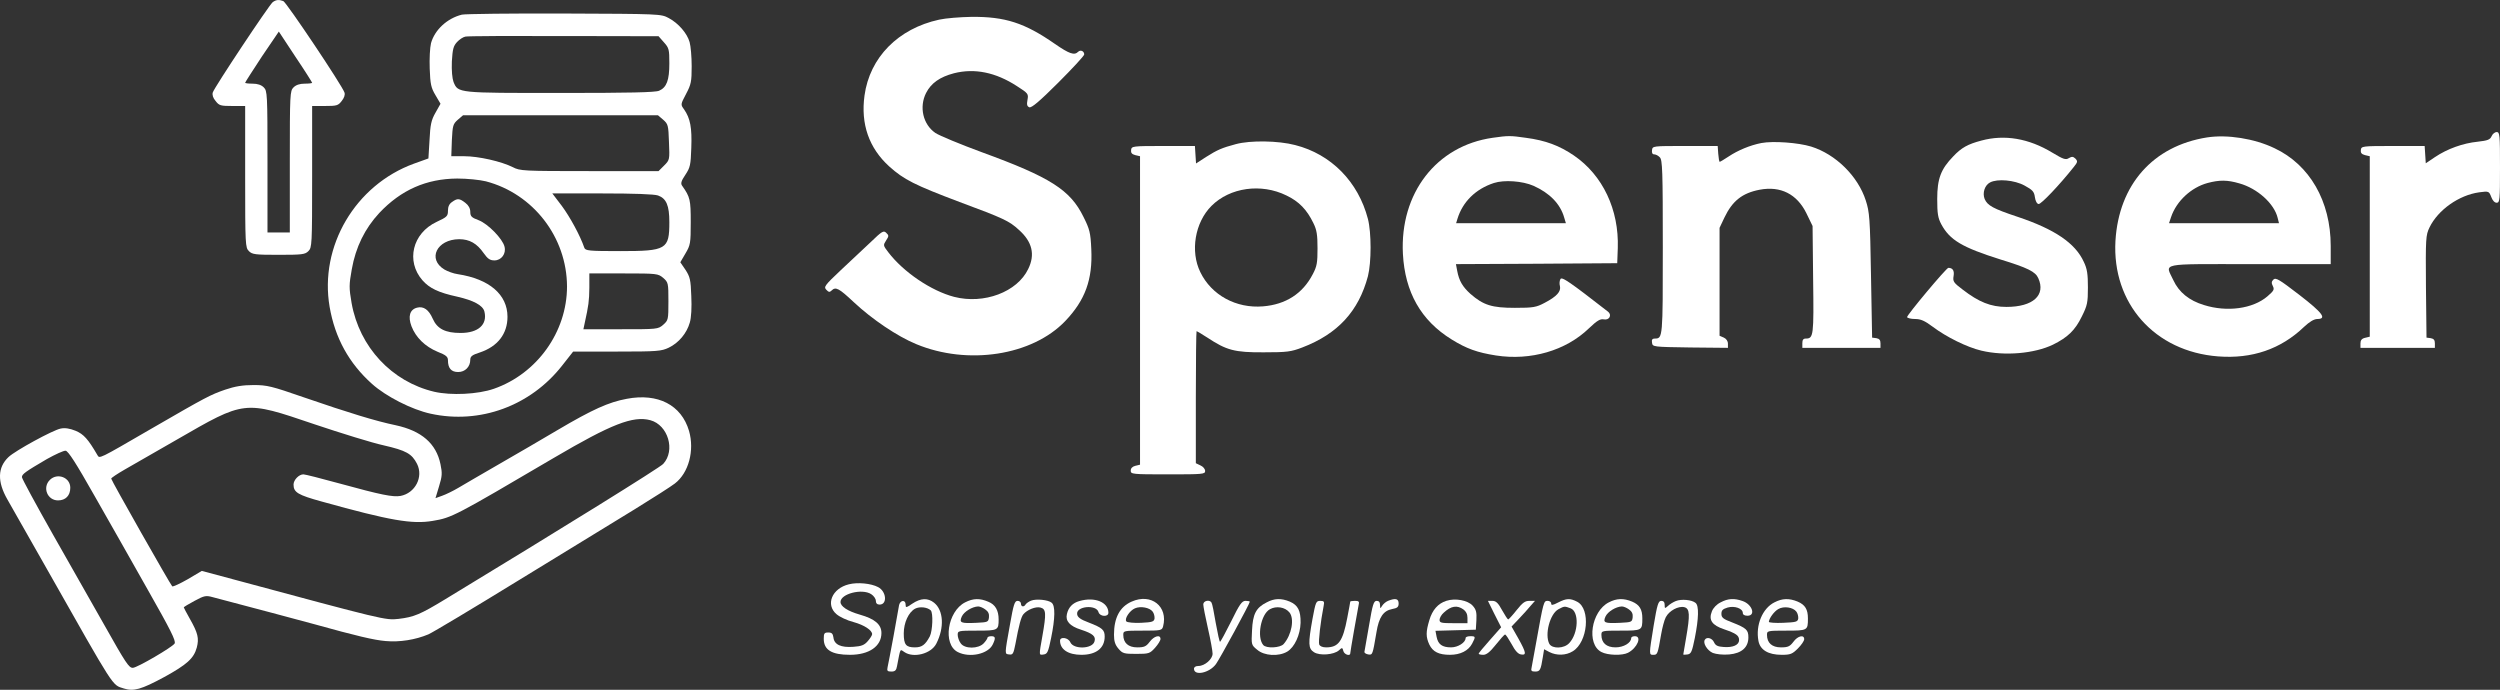 <svg version="1.0" xmlns="http://www.w3.org/2000/svg" preserveAspectRatio="xMidYMid meet" viewBox="27.22 23.03 1343.78 370.77">

<rect x="27.22" y="23.03" width="1343.78" height="370.77" fill="#333333" stroke="none"/>

<g transform="translate(0,464) scale(0.1,-0.1)" fill="#FFFFFF" stroke="none">
<path d="M1738 4398 c-20 -16 -313 -457 -322 -485 -4 -13 1 -30 15 -46 19 -25 27 -27 90 -27 l69 0 0 -380 c0 -367 1 -381 20 -400 18 -18 33 -20 160 -20 127 0 142 2 160 20 19 19 20 33 20 400 l0 380 69 0 c63 0 71 2 90 27 13 16 19 33 15 45 -11 36 -312 485 -329 492 -25 9 -39 7 -57 -6z m212 -433 c0 -3 -18 -5 -40 -5 -27 0 -47 -7 -60 -20 -19 -19 -20 -33 -20 -400 l0 -380 -60 0 -60 0 0 380 c0 367 -1 381 -20 400 -13 13 -33 20 -60 20 -22 0 -40 2 -40 5 0 3 41 66 90 141 l91 134 89 -135 c50 -74 90 -138 90 -140z"/>
<path d="M2755 4331 c-80 -20 -146 -82 -166 -153 -6 -24 -9 -85 -7 -138 3 -82 7 -102 31 -142 l27 -46 -27 -48 c-23 -40 -28 -65 -32 -147 l-6 -99 -78 -28 c-315 -115 -509 -444 -453 -770 29 -167 104 -303 228 -414 76 -68 214 -138 315 -160 265 -58 537 42 707 259 l59 75 236 0 c218 0 238 2 278 21 54 26 97 78 113 135 8 26 11 82 8 142 -3 88 -7 104 -31 141 l-28 41 28 48 c26 44 28 54 28 167 0 121 -3 135 -46 196 -9 12 -6 25 17 59 26 39 29 53 32 145 4 108 -5 158 -39 207 -19 26 -19 26 11 83 27 51 30 66 30 149 0 50 -5 108 -11 129 -13 47 -60 102 -113 130 -41 22 -47 22 -561 24 -286 1 -533 -2 -550 -6z m1086 -149 c27 -30 29 -38 29 -113 0 -90 -14 -129 -55 -147 -19 -9 -161 -12 -531 -12 -554 0 -549 -1 -574 59 -7 19 -11 61 -9 110 4 67 8 83 28 105 13 14 33 27 45 29 11 3 250 4 529 3 l509 -1 29 -33z m-4 -416 c26 -23 28 -29 31 -120 4 -95 4 -96 -26 -126 l-30 -30 -372 0 c-355 0 -373 1 -411 21 -62 31 -184 59 -262 59 l-69 0 3 86 c4 79 6 87 32 110 l28 24 524 0 524 0 28 -24z m-953 -331 c255 -67 435 -301 436 -565 0 -244 -161 -469 -393 -550 -86 -30 -230 -37 -321 -16 -228 54 -402 240 -444 477 -14 82 -14 97 1 181 21 119 70 219 148 303 117 124 253 184 419 185 54 0 121 -7 154 -15z m925 -76 c45 -16 61 -54 61 -143 0 -147 -15 -156 -264 -156 -169 0 -187 2 -193 18 -23 67 -78 167 -121 225 l-51 67 268 0 c170 0 280 -4 300 -11z m28 -443 c27 -24 28 -27 28 -126 0 -99 -1 -102 -28 -126 -28 -24 -31 -24 -229 -24 l-200 0 7 33 c21 95 24 118 25 190 l0 77 184 0 c181 0 185 -1 213 -24z"/>
<path d="M2702 3324 c-15 -10 -22 -25 -22 -47 0 -29 -5 -34 -61 -60 -130 -61 -166 -211 -76 -314 38 -43 86 -66 187 -88 88 -20 138 -47 146 -80 17 -70 -33 -115 -128 -115 -82 0 -126 22 -150 77 -21 48 -49 68 -84 59 -39 -10 -50 -47 -30 -100 23 -60 73 -109 140 -137 46 -18 56 -27 56 -46 0 -43 18 -63 55 -63 37 0 65 28 65 66 0 18 10 26 51 39 96 32 149 100 149 192 0 119 -97 203 -267 229 -23 3 -55 15 -72 25 -93 56 -41 162 79 163 56 0 96 -23 132 -75 22 -31 34 -39 58 -39 37 0 64 36 54 74 -10 42 -89 123 -139 142 -38 14 -45 21 -45 45 0 18 -9 35 -26 48 -32 25 -43 26 -72 5z"/>
<path d="M5320 4304 c-220 -48 -373 -203 -401 -408 -21 -153 24 -282 133 -381 79 -71 137 -100 378 -191 237 -88 267 -102 319 -150 72 -64 88 -133 50 -210 -59 -124 -238 -191 -398 -150 -123 32 -273 133 -355 241 -27 35 -27 37 -11 62 15 23 16 27 1 41 -14 14 -22 10 -83 -49 -38 -35 -110 -104 -162 -152 -87 -82 -92 -90 -77 -105 12 -13 18 -14 28 -4 22 22 39 13 120 -63 97 -91 233 -183 335 -225 277 -115 623 -62 801 124 107 112 148 223 140 387 -4 89 -9 107 -42 173 -71 145 -178 213 -545 347 -117 43 -230 90 -251 104 -67 46 -88 140 -50 215 27 53 74 86 150 106 111 28 224 5 338 -69 61 -39 63 -42 57 -74 -5 -26 -2 -35 10 -40 12 -4 55 32 156 133 76 76 139 144 139 151 0 18 -20 27 -33 14 -20 -20 -47 -11 -125 43 -161 112 -267 147 -449 145 -59 -1 -137 -7 -173 -15z"/>
<path d="M13665 3678 c-8 -19 -21 -24 -75 -30 -79 -8 -163 -38 -230 -83 l-49 -33 -3 47 -3 46 -170 0 c-166 0 -170 -1 -173 -21 -2 -16 4 -23 22 -28 l26 -6 0 -485 0 -485 -25 -6 c-18 -4 -25 -13 -25 -30 l0 -24 200 0 200 0 0 24 c0 18 -6 25 -22 28 l-23 3 -3 274 c-2 261 -1 276 19 318 46 95 159 174 267 189 52 7 53 6 65 -25 7 -19 18 -31 29 -31 17 0 18 14 18 190 0 175 -1 190 -18 190 -9 0 -22 -10 -27 -22z"/>
<path d="M8295 3669 c-302 -43 -499 -298 -482 -624 11 -206 97 -358 262 -460 81 -50 137 -70 238 -86 187 -29 376 26 500 146 43 41 61 52 80 48 29 -6 45 23 23 41 -207 161 -248 189 -256 176 -5 -8 -7 -25 -3 -38 7 -29 -17 -56 -82 -90 -45 -24 -61 -27 -160 -27 -123 0 -169 14 -239 75 -42 38 -61 70 -71 123 l-7 37 433 2 434 3 3 81 c7 207 -81 392 -236 498 -78 53 -152 81 -258 95 -84 12 -94 12 -179 0z m220 -258 c87 -39 144 -97 165 -171 l9 -30 -295 0 -295 0 7 23 c28 92 98 161 196 193 55 18 154 11 213 -15z"/>
<path d="M12135 3671 c-290 -46 -474 -254 -492 -556 -19 -336 211 -595 552 -621 182 -14 337 39 462 159 29 27 52 41 70 42 54 0 31 32 -96 130 -108 83 -126 94 -139 82 -11 -11 -11 -19 -3 -35 9 -18 6 -25 -29 -55 -78 -67 -217 -86 -341 -47 -80 24 -135 69 -165 134 -44 94 -82 86 411 86 l435 0 0 98 c0 240 -113 436 -302 525 -108 52 -254 75 -363 58z m174 -247 c97 -27 188 -109 206 -186 l7 -28 -295 0 -296 0 11 33 c29 86 108 159 196 183 64 17 106 17 171 -2z"/>
<path d="M10922 3654 c-72 -19 -107 -38 -151 -85 -66 -68 -86 -119 -86 -229 0 -79 4 -102 22 -136 46 -85 112 -124 318 -189 147 -45 188 -66 203 -100 42 -92 -28 -155 -171 -155 -84 0 -148 26 -235 93 -49 37 -54 44 -49 73 5 29 -5 44 -28 44 -11 0 -225 -256 -222 -265 2 -5 21 -10 43 -10 30 0 51 -9 94 -41 74 -56 186 -111 262 -129 126 -30 285 -16 385 32 79 39 119 77 155 151 30 60 33 75 33 157 0 71 -4 100 -22 137 -46 101 -157 176 -358 243 -129 43 -160 60 -175 95 -13 32 0 74 29 89 39 21 132 13 186 -17 42 -23 51 -32 55 -62 3 -21 11 -36 20 -37 13 -2 112 102 189 199 21 26 22 31 9 45 -13 12 -19 12 -35 3 -17 -11 -29 -7 -89 29 -127 77 -257 99 -382 65z"/>
<path d="M6915 3635 c-75 -20 -100 -31 -160 -69 l-54 -35 -3 47 -3 47 -170 0 c-166 0 -170 -1 -173 -21 -2 -16 4 -23 22 -28 l26 -6 0 -829 0 -829 -25 -6 c-16 -4 -25 -13 -25 -26 0 -19 7 -20 200 -20 188 0 200 1 200 18 0 11 -11 24 -25 30 l-25 12 0 355 c0 195 2 355 4 355 2 0 28 -16 58 -35 103 -68 146 -80 303 -79 126 0 147 3 207 26 191 73 303 195 353 383 19 75 19 234 0 308 -52 200 -198 348 -391 397 -91 24 -242 26 -319 5z m272 -276 c67 -32 110 -76 145 -149 18 -36 22 -63 22 -135 0 -78 -3 -97 -26 -140 -54 -104 -145 -162 -267 -172 -144 -12 -277 60 -337 184 -55 112 -29 267 60 356 99 99 267 123 403 56z"/>
<path d="M9740 3641 c-61 -12 -126 -39 -177 -73 -23 -15 -44 -28 -47 -28 -3 0 -6 19 -8 43 l-3 42 -175 0 c-174 0 -175 0 -178 -22 -2 -15 2 -23 12 -23 8 0 22 -7 30 -16 14 -14 16 -71 16 -483 0 -488 0 -491 -43 -491 -13 0 -18 -6 -15 -22 3 -23 4 -23 206 -26 l202 -2 0 22 c0 15 -9 27 -22 33 l-23 10 0 290 0 290 26 55 c43 90 96 132 190 150 112 21 200 -23 251 -127 l33 -68 3 -288 c4 -301 2 -317 -39 -317 -14 0 -19 -7 -19 -25 l0 -25 210 0 210 0 0 24 c0 18 -6 25 -22 28 l-23 3 -6 335 c-5 308 -8 340 -28 402 -42 131 -162 249 -294 290 -69 21 -203 31 -267 19z"/>
<path d="M1482 2315 c-80 -28 -98 -37 -397 -210 -288 -167 -277 -162 -290 -140 -49 84 -73 111 -116 129 -32 13 -58 17 -81 12 -41 -8 -243 -118 -280 -153 -59 -56 -61 -132 -6 -228 19 -33 115 -202 213 -375 370 -653 348 -620 413 -641 52 -17 94 -5 216 61 124 68 160 101 176 159 13 50 6 78 -37 154 -18 32 -33 60 -33 62 0 2 26 18 58 35 52 28 61 30 97 20 170 -45 500 -132 545 -145 230 -64 324 -86 385 -91 76 -7 161 7 230 36 23 10 242 141 486 291 244 150 525 322 624 382 99 61 196 123 215 138 74 57 106 177 76 282 -41 140 -167 205 -335 173 -97 -18 -184 -57 -372 -168 -79 -47 -220 -129 -314 -183 -93 -54 -192 -111 -220 -128 -27 -16 -66 -35 -86 -42 l-36 -13 19 63 c17 55 18 71 8 119 -23 112 -102 180 -241 210 -106 22 -253 67 -494 150 -173 60 -197 66 -270 66 -58 0 -100 -7 -153 -25z m478 -185 c146 -49 314 -101 374 -114 122 -28 152 -45 180 -100 35 -70 -10 -157 -89 -172 -41 -7 -102 5 -328 67 -98 27 -185 49 -194 49 -24 0 -53 -30 -53 -55 0 -42 24 -56 151 -91 370 -103 487 -123 598 -104 102 17 117 25 651 339 308 181 425 227 518 202 95 -26 136 -162 69 -235 -18 -20 -535 -341 -1171 -727 -135 -82 -168 -96 -252 -106 -70 -8 -80 -5 -893 214 l-164 44 -76 -45 c-42 -24 -79 -41 -83 -38 -11 11 -328 570 -328 579 0 4 33 26 73 49 39 22 164 94 277 159 371 214 362 213 740 85z m-1180 -385 c75 -132 205 -360 288 -508 122 -215 150 -271 143 -286 -11 -19 -202 -131 -225 -131 -21 0 -37 24 -153 230 -61 107 -185 327 -277 488 -91 161 -166 299 -166 307 0 16 18 29 134 97 45 25 90 46 101 45 14 -2 55 -65 155 -242z"/>
<path d="M540 1830 c-41 -41 -13 -110 44 -110 41 0 66 26 66 68 0 56 -70 82 -110 42z"/>
<path d="M4835 1269 c-91 -22 -127 -110 -66 -161 16 -14 56 -33 91 -42 58 -16 100 -44 100 -65 0 -6 -10 -22 -23 -37 -19 -22 -34 -28 -78 -31 -67 -5 -103 12 -107 50 -3 21 -9 27 -28 27 -21 0 -24 -5 -24 -34 0 -60 43 -86 141 -86 103 0 169 46 169 117 0 46 -35 76 -116 99 -66 19 -104 44 -104 68 0 44 116 74 165 42 14 -9 25 -25 25 -36 0 -13 7 -20 20 -20 43 0 37 71 -8 94 -38 20 -110 27 -157 15z"/>
<path d="M5176 1165 c-34 -23 -36 -23 -36 -5 0 27 -28 25 -35 -2 -2 -13 -16 -88 -30 -168 -15 -80 -29 -155 -32 -167 -4 -19 -1 -23 20 -23 20 0 27 6 31 30 19 99 15 91 39 75 49 -34 144 -10 172 45 44 86 39 179 -12 220 -34 27 -72 25 -117 -5z m99 -36 c14 -14 10 -110 -5 -140 -24 -45 -42 -59 -80 -59 -48 0 -60 14 -60 75 0 58 26 114 61 133 25 13 66 8 84 -9z"/>
<path d="M5460 1172 c-95 -48 -122 -225 -40 -267 64 -33 165 -11 189 42 16 34 14 43 -9 43 -11 0 -20 -4 -20 -8 0 -5 -9 -18 -20 -30 -29 -31 -103 -31 -124 0 -9 12 -16 33 -16 45 0 22 2 23 104 23 113 0 116 2 116 60 0 49 -18 80 -55 95 -46 20 -82 19 -125 -3z m108 -38 c16 -11 22 -24 20 -42 -3 -26 -6 -27 -67 -30 -85 -4 -94 0 -79 34 12 26 56 53 88 54 9 0 26 -7 38 -16z"/>
<path d="M5814 1181 c-12 -5 -25 -14 -29 -20 -9 -16 -25 -13 -25 4 0 8 -8 15 -18 15 -16 0 -22 -19 -41 -127 -30 -166 -29 -158 -4 -161 19 -3 23 4 33 55 19 103 31 147 43 161 20 24 66 43 92 36 30 -8 32 -30 10 -154 -19 -107 -19 -102 8 -98 19 3 24 14 39 88 22 107 23 174 3 190 -19 16 -84 22 -111 11z"/>
<path d="M6074 1179 c-36 -10 -59 -34 -67 -70 -9 -37 15 -65 76 -84 64 -21 81 -36 72 -64 -12 -40 -113 -43 -130 -3 -11 25 -55 31 -55 8 0 -47 44 -76 115 -76 79 0 125 36 125 98 0 36 -12 47 -87 76 -43 16 -59 28 -61 44 -7 44 104 54 115 11 7 -24 53 -27 53 -3 0 57 -73 87 -156 63z"/>
<path d="M6355 1176 c-64 -28 -95 -87 -95 -178 0 -35 6 -54 24 -75 22 -26 30 -28 96 -28 68 0 73 2 101 33 16 18 29 39 29 47 0 26 -35 16 -58 -15 -19 -25 -29 -30 -67 -30 -48 0 -75 24 -75 67 0 22 2 23 104 23 99 0 104 1 110 23 28 107 -64 180 -169 133z m113 -54 c7 -9 11 -26 10 -37 -3 -17 -12 -20 -72 -23 -38 -2 -74 2 -79 7 -13 13 17 59 46 71 30 13 79 4 95 -18z"/>
<path d="M7081 1172 c-58 -29 -75 -63 -79 -151 -4 -77 -4 -78 28 -104 38 -33 115 -37 161 -10 40 24 70 90 72 155 1 65 -14 95 -58 114 -46 19 -83 18 -124 -4z m122 -54 c28 -34 12 -121 -31 -170 -18 -21 -94 -25 -110 -5 -35 42 -13 165 36 192 34 19 81 12 105 -17z"/>
<path d="M7733 1180 c-12 -5 -26 -17 -32 -27 -10 -16 -10 -16 -11 5 0 15 -6 22 -18 22 -16 0 -22 -19 -41 -132 -13 -73 -24 -137 -25 -143 0 -5 9 -11 21 -13 23 -3 23 -4 44 120 13 80 37 115 84 124 28 5 35 11 35 30 0 26 -17 30 -57 14z"/>
<path d="M8046 1180 c-44 -14 -75 -49 -91 -104 -19 -63 -19 -90 0 -131 19 -39 51 -55 111 -55 56 0 99 22 119 60 20 38 19 40 -10 40 -14 0 -25 -4 -25 -10 0 -24 -41 -50 -78 -50 -48 0 -70 16 -78 57 l-6 32 108 3 109 3 3 51 c2 42 -1 57 -20 78 -26 29 -93 42 -142 26z m92 -46 c14 -10 22 -25 22 -45 l0 -29 -75 0 c-66 0 -75 2 -75 18 0 10 10 28 23 39 39 36 71 41 105 17z"/>
<path d="M8647 1171 c-29 -15 -37 -16 -37 -5 0 8 -9 14 -19 14 -21 0 -22 -2 -61 -220 -11 -63 -23 -125 -25 -137 -5 -19 -1 -23 19 -23 26 0 30 8 41 77 l7 43 28 -15 c39 -20 89 -19 126 4 81 49 97 228 24 266 -38 20 -58 19 -103 -4z m67 -31 c47 -17 43 -134 -7 -187 -27 -30 -91 -32 -107 -4 -26 50 3 161 49 186 32 17 33 17 65 5z"/>
<path d="M8920 1172 c-95 -48 -122 -225 -40 -267 34 -18 112 -20 143 -4 50 26 76 89 37 89 -11 0 -20 -4 -20 -10 0 -26 -41 -50 -84 -50 -49 0 -76 24 -76 67 0 22 2 23 104 23 115 0 116 1 116 66 0 48 -15 73 -55 90 -46 19 -83 18 -125 -4z m108 -38 c16 -11 22 -24 20 -42 -3 -26 -6 -27 -67 -30 -85 -4 -94 0 -79 34 12 26 56 53 88 54 9 0 26 -7 38 -16z"/>
<path d="M9280 1179 c-13 -5 -33 -17 -42 -26 -17 -15 -18 -15 -18 5 0 15 -6 22 -18 22 -16 0 -22 -18 -41 -132 -26 -161 -26 -158 -1 -158 21 0 23 4 41 110 6 35 17 77 25 92 18 35 68 62 100 54 29 -8 31 -40 9 -166 -8 -47 -15 -86 -15 -88 0 -2 10 -2 23 0 19 3 24 14 39 88 21 106 23 174 4 189 -20 17 -77 22 -106 10z"/>
<path d="M9521 1172 c-21 -10 -40 -30 -47 -48 -19 -47 0 -75 66 -97 64 -22 80 -33 80 -58 0 -26 -33 -41 -83 -37 -32 2 -44 8 -52 26 -10 22 -39 30 -49 13 -12 -18 13 -58 43 -71 19 -7 54 -11 88 -8 67 6 103 38 103 92 0 40 -11 50 -87 80 -48 18 -58 26 -58 46 0 19 7 26 33 34 38 11 82 -5 82 -29 0 -9 9 -15 25 -15 46 0 26 61 -26 79 -45 16 -79 14 -118 -7z"/>
<path d="M9810 1172 c-64 -32 -102 -122 -86 -207 9 -49 53 -75 125 -75 47 0 57 4 87 34 19 19 34 41 34 50 0 26 -35 18 -58 -14 -19 -25 -29 -30 -67 -30 -48 0 -75 24 -75 67 0 22 2 23 104 23 115 0 116 1 116 66 0 48 -15 73 -55 90 -46 19 -83 18 -125 -4z m118 -50 c7 -9 11 -26 10 -37 -3 -18 -12 -20 -80 -23 -43 -2 -78 1 -78 5 1 19 29 57 51 69 29 17 79 10 97 -14z"/>
<path d="M6740 1161 c0 -10 11 -68 25 -129 14 -61 25 -122 25 -136 0 -29 -42 -66 -76 -66 -15 0 -24 -6 -24 -15 0 -40 83 -23 118 25 20 27 182 325 182 335 0 3 -10 5 -23 5 -19 0 -32 -18 -77 -110 -30 -60 -57 -110 -60 -110 -3 0 -13 45 -23 101 -9 55 -19 105 -23 110 -10 17 -44 10 -44 -10z"/>
<path d="M7327 1083 c-24 -134 -23 -159 8 -179 31 -20 107 -14 134 10 17 16 19 16 24 -4 5 -19 37 -29 37 -12 0 9 38 225 45 260 5 18 1 22 -20 22 -14 0 -25 -2 -25 -4 0 -2 -7 -41 -16 -87 -24 -127 -47 -159 -114 -159 -19 0 -33 6 -37 16 -5 14 7 120 24 207 5 23 2 27 -18 27 -23 0 -25 -6 -42 -97z"/>
<path d="M8305 1109 l36 -71 -60 -68 c-34 -38 -61 -71 -61 -74 0 -3 11 -6 25 -6 17 0 36 15 67 54 24 30 46 55 50 55 4 1 19 -23 35 -51 19 -36 35 -54 51 -56 30 -5 28 9 -14 85 l-37 65 39 41 c22 23 50 54 63 70 l24 27 -30 0 c-24 0 -37 -10 -69 -50 -21 -27 -42 -49 -45 -50 -3 0 -18 23 -33 50 -21 39 -33 50 -52 50 l-24 0 35 -71z"/>
</g>
</svg>